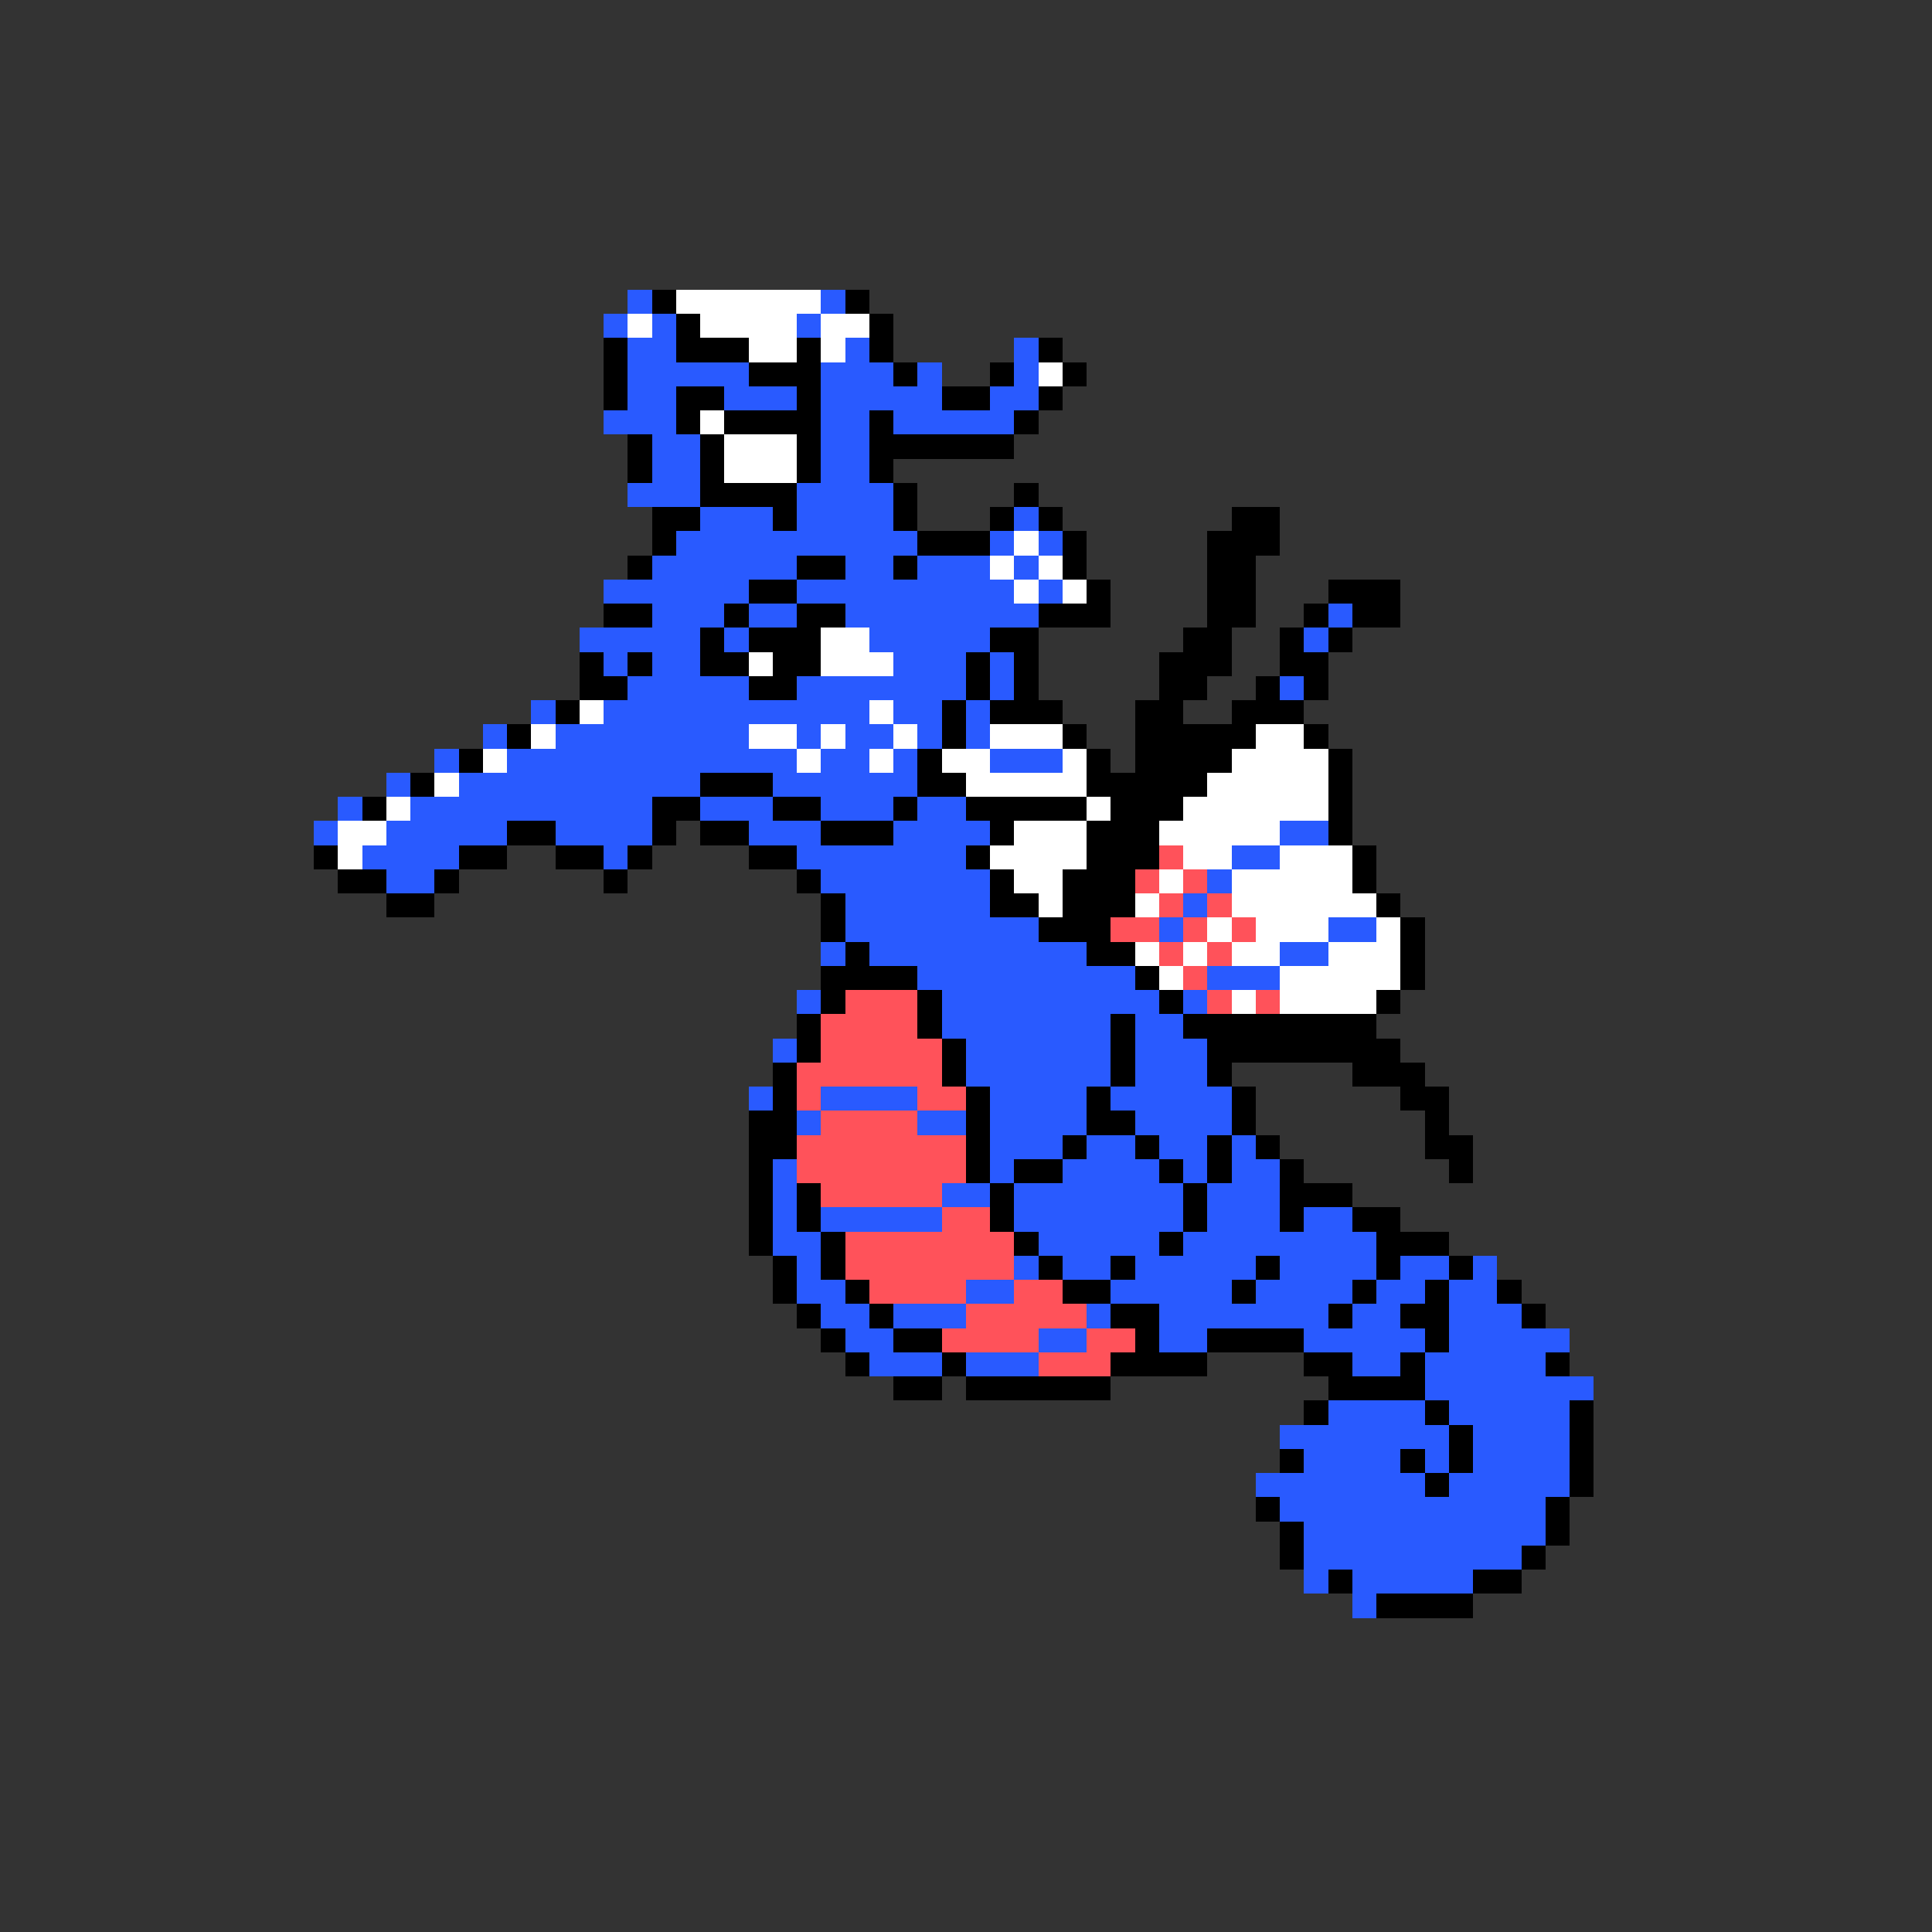 <svg xmlns="http://www.w3.org/2000/svg" viewBox="0 -0.5 80 80" shape-rendering="crispEdges">
<rect x="0" y="-0.5" width="80" height="80" fill="#333333" stroke="none"/>
<path stroke="#295aff" d="M26 12h1M34 12h1M25 13h1M27 13h1M33 13h1M26 14h2M35 14h1M42 14h1M26 15h5M34 15h3M38 15h1M42 15h1M26 16h2M30 16h3M34 16h5M41 16h2M25 17h3M34 17h2M37 17h5M27 18h2M34 18h2M27 19h2M34 19h2M26 20h3M33 20h4M29 21h3M33 21h4M42 21h1M28 22h10M41 22h1M43 22h1M27 23h6M35 23h2M38 23h3M42 23h1M25 24h6M33 24h9M43 24h1M27 25h3M31 25h2M35 25h8M55 25h1M24 26h5M30 26h1M36 26h5M54 26h1M25 27h1M27 27h2M37 27h3M41 27h1M26 28h5M33 28h7M41 28h1M53 28h1M22 29h1M25 29h11M37 29h2M40 29h1M20 30h1M23 30h8M33 30h1M35 30h2M38 30h1M40 30h1M18 31h1M21 31h12M34 31h2M37 31h1M41 31h3M16 32h1M19 32h10M32 32h6M14 33h1M17 33h10M29 33h3M34 33h3M38 33h2M13 34h1M16 34h5M23 34h4M31 34h3M37 34h4M53 34h2M15 35h4M25 35h1M33 35h7M51 35h2M16 36h2M34 36h7M50 36h1M35 37h6M49 37h1M35 38h8M48 38h1M55 38h2M34 39h1M36 39h9M53 39h2M38 40h9M50 40h3M33 41h1M39 41h9M49 41h1M39 42h7M47 42h2M32 43h1M40 43h6M47 43h3M40 44h6M47 44h3M31 45h1M34 45h4M41 45h4M46 45h5M33 46h1M38 46h2M41 46h4M47 46h4M41 47h3M45 47h2M48 47h2M51 47h1M32 48h1M41 48h1M44 48h4M49 48h1M51 48h2M32 49h1M39 49h2M42 49h7M50 49h3M32 50h1M34 50h5M42 50h7M50 50h3M54 50h2M32 51h2M43 51h5M49 51h8M33 52h1M42 52h1M44 52h2M47 52h5M53 52h4M58 52h2M61 52h1M33 53h2M40 53h2M46 53h5M52 53h4M57 53h2M60 53h2M34 54h2M37 54h3M45 54h1M48 54h7M56 54h2M60 54h3M35 55h2M43 55h2M48 55h2M54 55h5M60 55h5M36 56h3M40 56h3M56 56h2M59 56h5M59 57h7M55 58h4M60 58h5M53 59h7M61 59h4M54 60h4M59 60h1M61 60h4M52 61h7M60 61h5M53 62h11M54 63h10M54 64h9M54 65h1M56 65h5M56 66h1" />
<path stroke="#000000" d="M27 12h1M35 12h1M28 13h1M36 13h1M25 14h1M28 14h3M33 14h1M36 14h1M43 14h1M25 15h1M31 15h3M37 15h1M41 15h1M44 15h1M25 16h1M28 16h2M33 16h1M39 16h2M43 16h1M28 17h1M30 17h4M36 17h1M42 17h1M26 18h1M29 18h1M33 18h1M36 18h6M26 19h1M29 19h1M33 19h1M36 19h1M29 20h4M37 20h1M42 20h1M27 21h2M32 21h1M37 21h1M41 21h1M43 21h1M51 21h2M27 22h1M38 22h3M44 22h1M50 22h3M26 23h1M33 23h2M37 23h1M44 23h1M50 23h2M31 24h2M45 24h1M50 24h2M55 24h3M25 25h2M30 25h1M33 25h2M43 25h3M50 25h2M54 25h1M56 25h2M29 26h1M31 26h3M41 26h2M49 26h2M53 26h1M55 26h1M24 27h1M26 27h1M29 27h2M32 27h2M40 27h1M42 27h1M48 27h3M53 27h2M24 28h2M31 28h2M40 28h1M42 28h1M48 28h2M52 28h1M54 28h1M23 29h1M39 29h1M41 29h3M47 29h2M51 29h3M21 30h1M39 30h1M44 30h1M47 30h5M54 30h1M19 31h1M38 31h1M45 31h1M47 31h4M55 31h1M17 32h1M29 32h3M38 32h2M45 32h5M55 32h1M15 33h1M27 33h2M32 33h2M37 33h1M40 33h5M46 33h3M55 33h1M21 34h2M27 34h1M29 34h2M34 34h3M41 34h1M45 34h3M55 34h1M13 35h1M19 35h2M23 35h2M26 35h1M31 35h2M40 35h1M45 35h3M56 35h1M14 36h2M18 36h1M25 36h1M33 36h1M41 36h1M44 36h3M56 36h1M16 37h2M34 37h1M41 37h2M44 37h3M57 37h1M34 38h1M43 38h3M58 38h1M35 39h1M45 39h2M58 39h1M34 40h4M47 40h1M58 40h1M34 41h1M38 41h1M48 41h1M57 41h1M33 42h1M38 42h1M46 42h1M49 42h8M33 43h1M39 43h1M46 43h1M50 43h8M32 44h1M39 44h1M46 44h1M50 44h1M56 44h3M32 45h1M40 45h1M45 45h1M51 45h1M58 45h2M31 46h2M40 46h1M45 46h2M51 46h1M59 46h1M31 47h2M40 47h1M44 47h1M47 47h1M50 47h1M52 47h1M59 47h2M31 48h1M40 48h1M42 48h2M48 48h1M50 48h1M53 48h1M60 48h1M31 49h1M33 49h1M41 49h1M49 49h1M53 49h3M31 50h1M33 50h1M41 50h1M49 50h1M53 50h1M56 50h2M31 51h1M34 51h1M42 51h1M48 51h1M57 51h3M32 52h1M34 52h1M43 52h1M46 52h1M52 52h1M57 52h1M60 52h1M32 53h1M35 53h1M44 53h2M51 53h1M56 53h1M59 53h1M62 53h1M33 54h1M36 54h1M46 54h2M55 54h1M58 54h2M63 54h1M34 55h1M37 55h2M47 55h1M50 55h4M59 55h1M35 56h1M39 56h1M46 56h4M54 56h2M58 56h1M64 56h1M37 57h2M40 57h6M55 57h4M54 58h1M59 58h1M65 58h1M60 59h1M65 59h1M53 60h1M58 60h1M60 60h1M65 60h1M59 61h1M65 61h1M52 62h1M64 62h1M53 63h1M64 63h1M53 64h1M63 64h1M55 65h1M61 65h2M57 66h4" />
<path stroke="#ffffff" d="M28 12h6M26 13h1M29 13h4M34 13h2M31 14h2M34 14h1M43 15h1M29 17h1M30 18h3M30 19h3M42 22h1M41 23h1M43 23h1M42 24h1M44 24h1M34 26h2M31 27h1M34 27h3M24 29h1M36 29h1M22 30h1M31 30h2M34 30h1M37 30h1M41 30h3M52 30h2M20 31h1M33 31h1M36 31h1M39 31h2M44 31h1M51 31h4M18 32h1M40 32h5M50 32h5M16 33h1M45 33h1M49 33h6M14 34h2M42 34h3M48 34h5M14 35h1M41 35h4M49 35h2M53 35h3M42 36h2M48 36h1M51 36h5M43 37h1M47 37h1M51 37h6M50 38h1M52 38h3M57 38h1M47 39h1M49 39h1M51 39h2M55 39h3M48 40h1M53 40h5M51 41h1M53 41h4" />
<path stroke="#ff525a" d="M48 35h1M47 36h1M49 36h1M48 37h1M50 37h1M46 38h2M49 38h1M51 38h1M48 39h1M50 39h1M49 40h1M35 41h3M50 41h1M52 41h1M34 42h4M34 43h5M33 44h6M33 45h1M38 45h2M34 46h4M33 47h7M33 48h7M34 49h5M39 50h2M35 51h7M35 52h7M36 53h4M42 53h2M40 54h5M39 55h4M45 55h2M43 56h3" />
</svg>